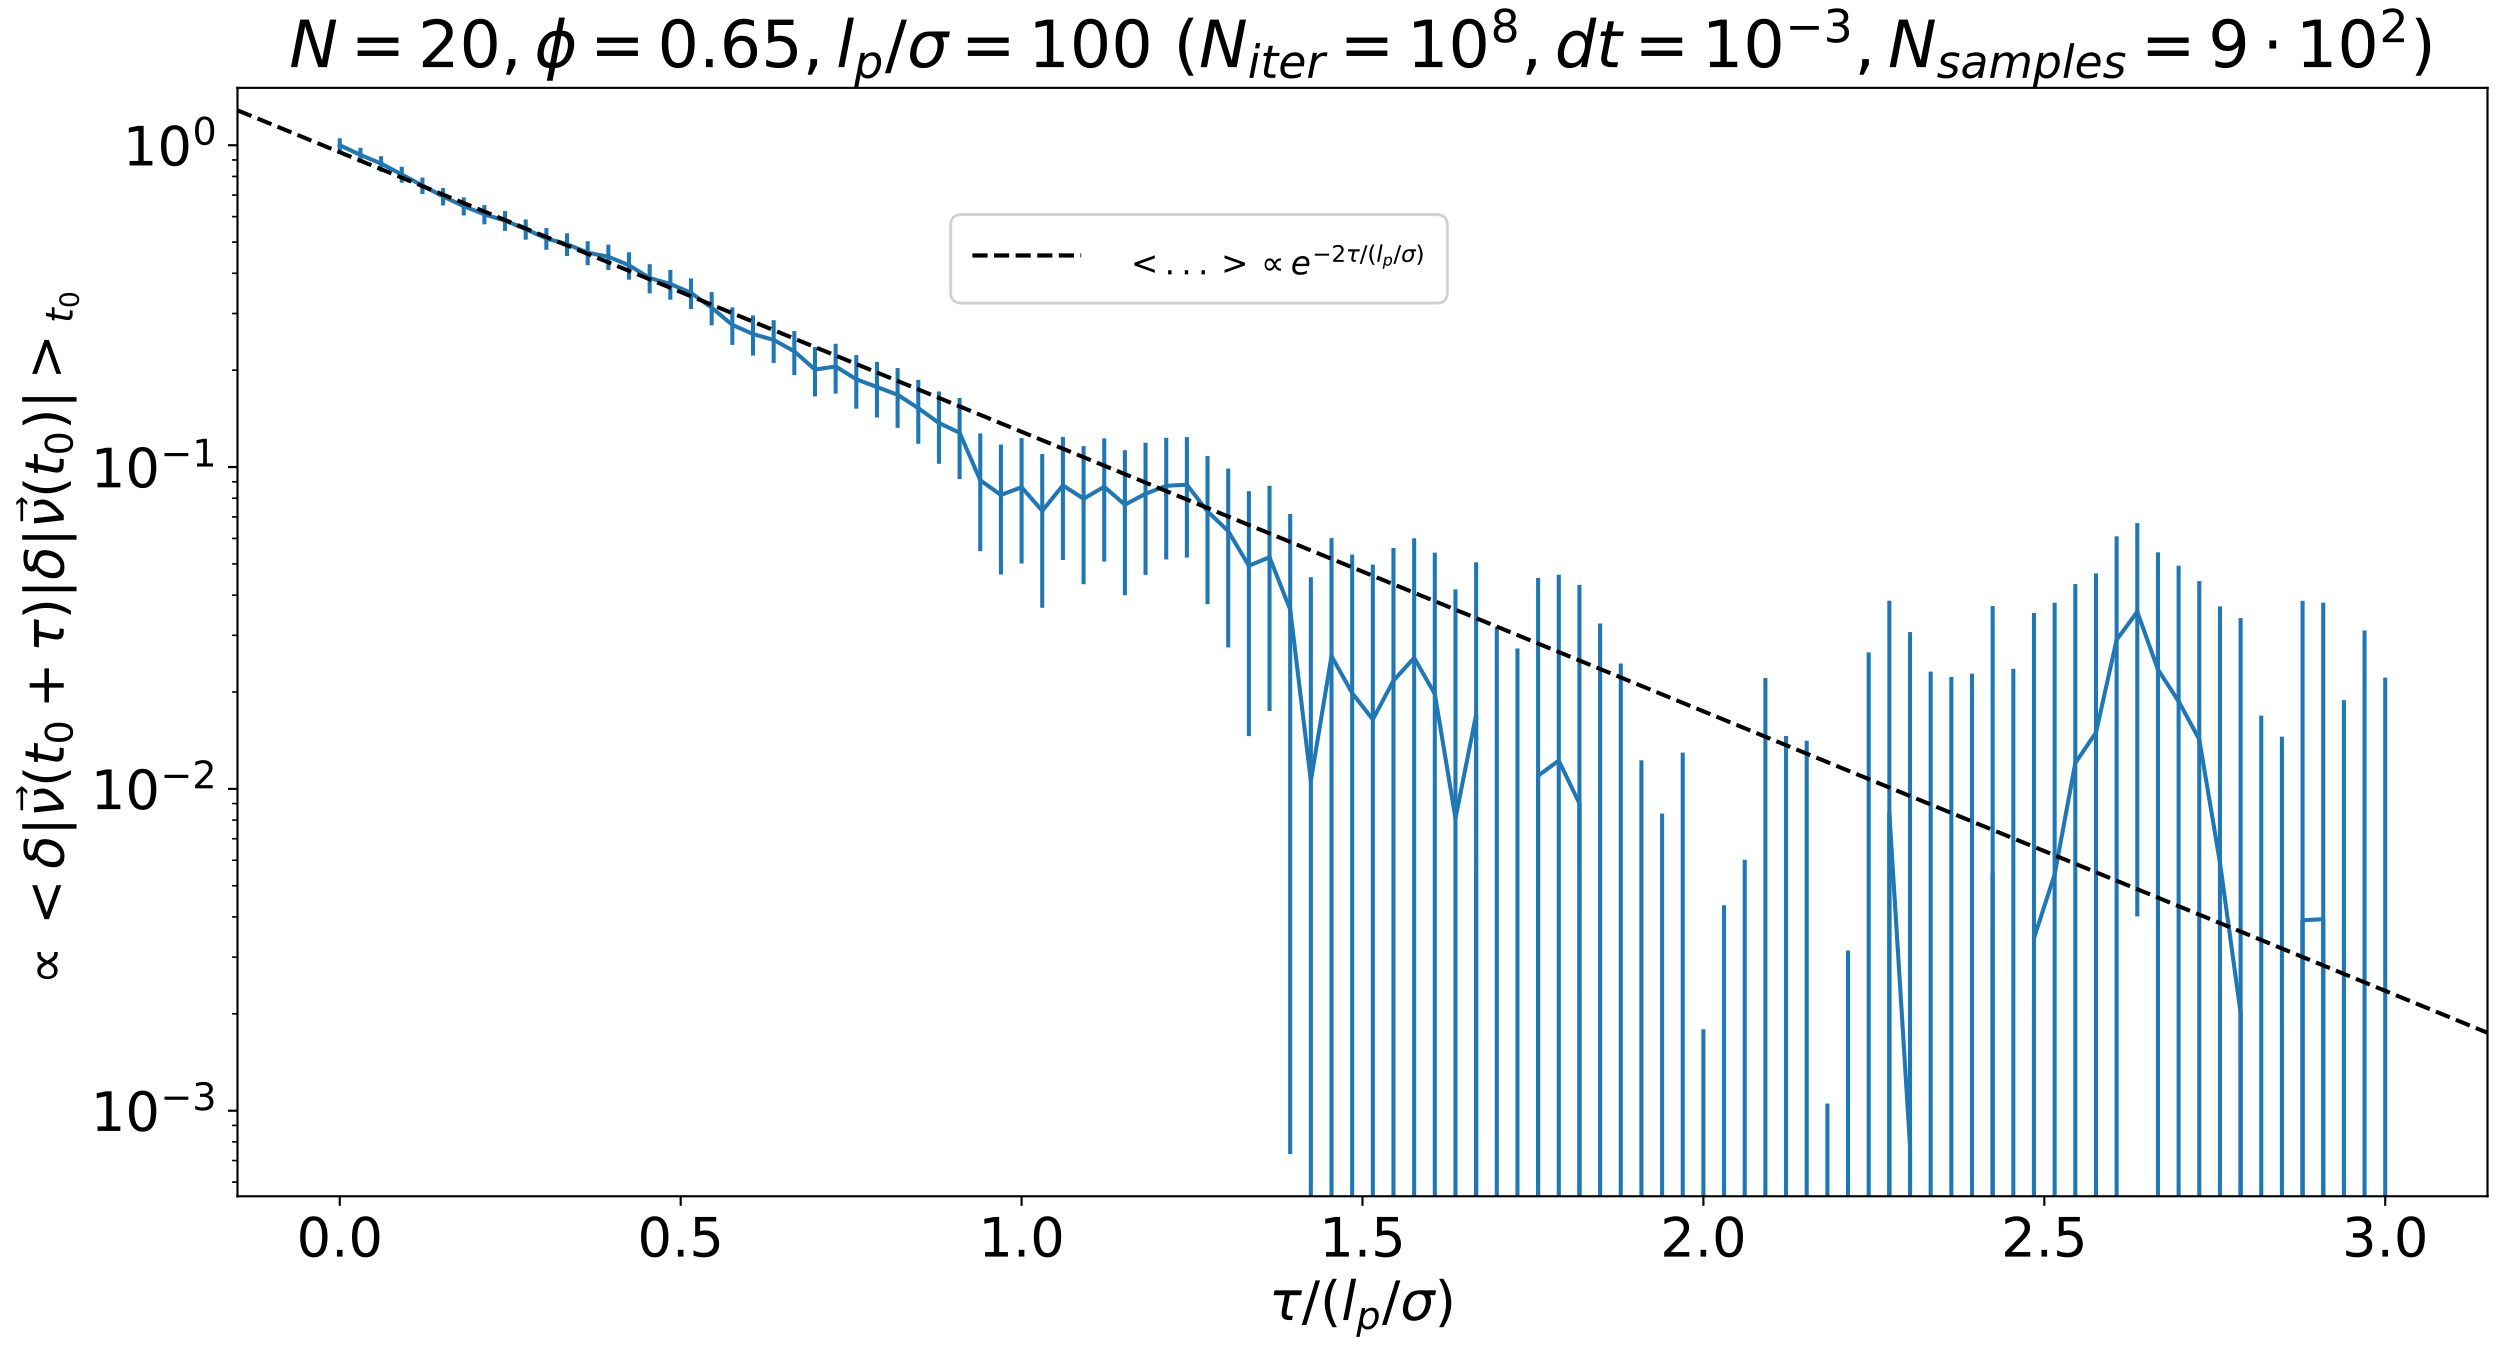 <?xml version="1.0" encoding="utf-8" standalone="no"?>
<!DOCTYPE svg PUBLIC "-//W3C//DTD SVG 1.1//EN"
  "http://www.w3.org/Graphics/SVG/1.1/DTD/svg11.dtd">
<!-- Created with matplotlib (https://matplotlib.org/) -->
<svg height="497.52pt" version="1.1" viewBox="0 0 920.16 497.52" width="920.16pt" xmlns="http://www.w3.org/2000/svg" xmlns:xlink="http://www.w3.org/1999/xlink">
 <defs>
  <style type="text/css">
*{stroke-linecap:butt;stroke-linejoin:round;}
  </style>
 </defs>
 <g id="figure_1">
  <g id="patch_1">
   <path d="M 0 497.52 
L 920.16 497.52 
L 920.16 0 
L 0 0 
z
" style="fill:#ffffff;"/>
  </g>
  <g id="axes_1">
   <g id="patch_2">
    <path d="M 87.415 440.305 
L 915.559 440.305 
L 915.559 32.339 
L 87.415 32.339 
z
" style="fill:#ffffff;"/>
   </g>
   <g id="matplotlib.axis_1">
    <g id="xtick_1">
     <g id="line2d_1">
      <defs>
       <path d="M 0 0 
L 0 3.5 
" id="m6ce41392ea" style="stroke:#000000;stroke-width:0.8;"/>
      </defs>
      <g>
       <use style="stroke:#000000;stroke-width:0.8;" x="125.056" xlink:href="#m6ce41392ea" y="440.305"/>
      </g>
     </g>
     <g id="text_1">
      <!-- 0.0 -->
      <defs>
       <path d="M 31.781 66.406 
Q 24.172 66.406 20.328 58.906 
Q 16.5 51.422 16.5 36.375 
Q 16.5 21.391 20.328 13.891 
Q 24.172 6.391 31.781 6.391 
Q 39.453 6.391 43.281 13.891 
Q 47.125 21.391 47.125 36.375 
Q 47.125 51.422 43.281 58.906 
Q 39.453 66.406 31.781 66.406 
z
M 31.781 74.219 
Q 44.047 74.219 50.516 64.516 
Q 56.984 54.828 56.984 36.375 
Q 56.984 17.969 50.516 8.266 
Q 44.047 -1.422 31.781 -1.422 
Q 19.531 -1.422 13.062 8.266 
Q 6.594 17.969 6.594 36.375 
Q 6.594 54.828 13.062 64.516 
Q 19.531 74.219 31.781 74.219 
z
" id="DejaVuSans-48"/>
       <path d="M 10.688 12.406 
L 21 12.406 
L 21 0 
L 10.688 0 
z
" id="DejaVuSans-46"/>
      </defs>
      <g transform="translate(109.152 462.502)scale(0.2 -0.2)">
       <use xlink:href="#DejaVuSans-48"/>
       <use x="63.623" xlink:href="#DejaVuSans-46"/>
       <use x="95.41" xlink:href="#DejaVuSans-48"/>
      </g>
     </g>
    </g>
    <g id="xtick_2">
     <g id="line2d_2">
      <g>
       <use style="stroke:#000000;stroke-width:0.8;" x="250.532" xlink:href="#m6ce41392ea" y="440.305"/>
      </g>
     </g>
     <g id="text_2">
      <!-- 0.5 -->
      <defs>
       <path d="M 10.797 72.906 
L 49.516 72.906 
L 49.516 64.594 
L 19.828 64.594 
L 19.828 46.734 
Q 21.969 47.469 24.109 47.828 
Q 26.266 48.188 28.422 48.188 
Q 40.625 48.188 47.75 41.5 
Q 54.891 34.812 54.891 23.391 
Q 54.891 11.625 47.562 5.094 
Q 40.234 -1.422 26.906 -1.422 
Q 22.312 -1.422 17.547 -0.641 
Q 12.797 0.141 7.719 1.703 
L 7.719 11.625 
Q 12.109 9.234 16.797 8.062 
Q 21.484 6.891 26.703 6.891 
Q 35.156 6.891 40.078 11.328 
Q 45.016 15.766 45.016 23.391 
Q 45.016 31 40.078 35.438 
Q 35.156 39.891 26.703 39.891 
Q 22.75 39.891 18.812 39.016 
Q 14.891 38.141 10.797 36.281 
z
" id="DejaVuSans-53"/>
      </defs>
      <g transform="translate(234.629 462.502)scale(0.2 -0.2)">
       <use xlink:href="#DejaVuSans-48"/>
       <use x="63.623" xlink:href="#DejaVuSans-46"/>
       <use x="95.41" xlink:href="#DejaVuSans-53"/>
      </g>
     </g>
    </g>
    <g id="xtick_3">
     <g id="line2d_3">
      <g>
       <use style="stroke:#000000;stroke-width:0.8;" x="376.009" xlink:href="#m6ce41392ea" y="440.305"/>
      </g>
     </g>
     <g id="text_3">
      <!-- 1.0 -->
      <defs>
       <path d="M 12.406 8.297 
L 28.516 8.297 
L 28.516 63.922 
L 10.984 60.406 
L 10.984 69.391 
L 28.422 72.906 
L 38.281 72.906 
L 38.281 8.297 
L 54.391 8.297 
L 54.391 0 
L 12.406 0 
z
" id="DejaVuSans-49"/>
      </defs>
      <g transform="translate(360.106 462.502)scale(0.2 -0.2)">
       <use xlink:href="#DejaVuSans-49"/>
       <use x="63.623" xlink:href="#DejaVuSans-46"/>
       <use x="95.41" xlink:href="#DejaVuSans-48"/>
      </g>
     </g>
    </g>
    <g id="xtick_4">
     <g id="line2d_4">
      <g>
       <use style="stroke:#000000;stroke-width:0.8;" x="501.486" xlink:href="#m6ce41392ea" y="440.305"/>
      </g>
     </g>
     <g id="text_4">
      <!-- 1.5 -->
      <g transform="translate(485.583 462.502)scale(0.2 -0.2)">
       <use xlink:href="#DejaVuSans-49"/>
       <use x="63.623" xlink:href="#DejaVuSans-46"/>
       <use x="95.41" xlink:href="#DejaVuSans-53"/>
      </g>
     </g>
    </g>
    <g id="xtick_5">
     <g id="line2d_5">
      <g>
       <use style="stroke:#000000;stroke-width:0.8;" x="626.963" xlink:href="#m6ce41392ea" y="440.305"/>
      </g>
     </g>
     <g id="text_5">
      <!-- 2.0 -->
      <defs>
       <path d="M 19.188 8.297 
L 53.609 8.297 
L 53.609 0 
L 7.328 0 
L 7.328 8.297 
Q 12.938 14.109 22.625 23.891 
Q 32.328 33.688 34.812 36.531 
Q 39.547 41.844 41.422 45.531 
Q 43.312 49.219 43.312 52.781 
Q 43.312 58.594 39.234 62.25 
Q 35.156 65.922 28.609 65.922 
Q 23.969 65.922 18.812 64.312 
Q 13.672 62.703 7.812 59.422 
L 7.812 69.391 
Q 13.766 71.781 18.938 73 
Q 24.125 74.219 28.422 74.219 
Q 39.75 74.219 46.484 68.547 
Q 53.219 62.891 53.219 53.422 
Q 53.219 48.922 51.531 44.891 
Q 49.859 40.875 45.406 35.406 
Q 44.188 33.984 37.641 27.219 
Q 31.109 20.453 19.188 8.297 
z
" id="DejaVuSans-50"/>
      </defs>
      <g transform="translate(611.06 462.502)scale(0.2 -0.2)">
       <use xlink:href="#DejaVuSans-50"/>
       <use x="63.623" xlink:href="#DejaVuSans-46"/>
       <use x="95.41" xlink:href="#DejaVuSans-48"/>
      </g>
     </g>
    </g>
    <g id="xtick_6">
     <g id="line2d_6">
      <g>
       <use style="stroke:#000000;stroke-width:0.8;" x="752.44" xlink:href="#m6ce41392ea" y="440.305"/>
      </g>
     </g>
     <g id="text_6">
      <!-- 2.5 -->
      <g transform="translate(736.536 462.502)scale(0.2 -0.2)">
       <use xlink:href="#DejaVuSans-50"/>
       <use x="63.623" xlink:href="#DejaVuSans-46"/>
       <use x="95.41" xlink:href="#DejaVuSans-53"/>
      </g>
     </g>
    </g>
    <g id="xtick_7">
     <g id="line2d_7">
      <g>
       <use style="stroke:#000000;stroke-width:0.8;" x="877.916" xlink:href="#m6ce41392ea" y="440.305"/>
      </g>
     </g>
     <g id="text_7">
      <!-- 3.0 -->
      <defs>
       <path d="M 40.578 39.312 
Q 47.656 37.797 51.625 33 
Q 55.609 28.219 55.609 21.188 
Q 55.609 10.406 48.188 4.484 
Q 40.766 -1.422 27.094 -1.422 
Q 22.516 -1.422 17.656 -0.516 
Q 12.797 0.391 7.625 2.203 
L 7.625 11.719 
Q 11.719 9.328 16.594 8.109 
Q 21.484 6.891 26.812 6.891 
Q 36.078 6.891 40.938 10.547 
Q 45.797 14.203 45.797 21.188 
Q 45.797 27.641 41.281 31.266 
Q 36.766 34.906 28.719 34.906 
L 20.219 34.906 
L 20.219 43.016 
L 29.109 43.016 
Q 36.375 43.016 40.234 45.922 
Q 44.094 48.828 44.094 54.297 
Q 44.094 59.906 40.109 62.906 
Q 36.141 65.922 28.719 65.922 
Q 24.656 65.922 20.016 65.031 
Q 15.375 64.156 9.812 62.312 
L 9.812 71.094 
Q 15.438 72.656 20.344 73.438 
Q 25.25 74.219 29.594 74.219 
Q 40.828 74.219 47.359 69.109 
Q 53.906 64.016 53.906 55.328 
Q 53.906 49.266 50.438 45.094 
Q 46.969 40.922 40.578 39.312 
z
" id="DejaVuSans-51"/>
      </defs>
      <g transform="translate(862.013 462.502)scale(0.2 -0.2)">
       <use xlink:href="#DejaVuSans-51"/>
       <use x="63.623" xlink:href="#DejaVuSans-46"/>
       <use x="95.41" xlink:href="#DejaVuSans-48"/>
      </g>
     </g>
    </g>
    <g id="text_8">
     <!-- $\tau/(l_p/\sigma)$ -->
     <defs>
      <path d="M 32.859 9.969 
Q 34.188 7.625 39.453 7.625 
L 43.75 7.625 
L 42.281 0 
L 36.922 0 
Q 28.125 0 25 4.688 
Q 21.922 9.469 23.969 19.828 
L 29 45.703 
L 8.453 45.703 
L 10.203 54.688 
L 60.641 54.688 
L 58.891 45.703 
L 38.188 45.703 
L 33.016 19.281 
Q 31.641 12.203 32.859 9.969 
z
" id="DejaVuSans-Oblique-964"/>
      <path d="M 25.391 72.906 
L 33.688 72.906 
L 8.297 -9.281 
L 0 -9.281 
z
" id="DejaVuSans-47"/>
      <path d="M 31 75.875 
Q 24.469 64.656 21.281 53.656 
Q 18.109 42.672 18.109 31.391 
Q 18.109 20.125 21.312 9.062 
Q 24.516 -2 31 -13.188 
L 23.188 -13.188 
Q 15.875 -1.703 12.234 9.375 
Q 8.594 20.453 8.594 31.391 
Q 8.594 42.281 12.203 53.312 
Q 15.828 64.359 23.188 75.875 
z
" id="DejaVuSans-40"/>
      <path d="M 18.312 75.984 
L 27.297 75.984 
L 12.5 0 
L 3.516 0 
z
" id="DejaVuSans-Oblique-108"/>
      <path d="M 49.609 33.688 
Q 49.609 40.875 46.484 44.672 
Q 43.359 48.484 37.5 48.484 
Q 33.5 48.484 29.859 46.438 
Q 26.219 44.391 23.391 40.484 
Q 20.609 36.625 18.938 31.156 
Q 17.281 25.688 17.281 20.312 
Q 17.281 13.484 20.406 9.797 
Q 23.531 6.109 29.297 6.109 
Q 33.547 6.109 37.188 8.109 
Q 40.828 10.109 43.406 13.922 
Q 46.188 17.922 47.891 23.344 
Q 49.609 28.766 49.609 33.688 
z
M 21.781 46.391 
Q 25.391 51.125 30.297 53.562 
Q 35.203 56 41.219 56 
Q 49.609 56 54.25 50.5 
Q 58.891 45.016 58.891 35.109 
Q 58.891 27 56 19.656 
Q 53.125 12.312 47.703 6.5 
Q 44.094 2.641 39.547 0.609 
Q 35.016 -1.422 29.984 -1.422 
Q 24.172 -1.422 20.219 1 
Q 16.266 3.422 14.312 8.203 
L 8.688 -20.797 
L -0.297 -20.797 
L 14.406 54.688 
L 23.391 54.688 
z
" id="DejaVuSans-Oblique-112"/>
      <path d="M 34.672 47.562 
Q 27.25 47.562 22.219 42.188 
Q 16.891 36.578 15.141 27.297 
Q 13.188 17.484 16.312 11.812 
Q 19.391 6.203 26.656 6.203 
Q 33.844 6.203 39.109 11.859 
Q 44.438 17.531 46.344 27.297 
Q 48.047 36.234 45.016 42.188 
Q 42.188 47.562 34.672 47.562 
z
M 36.078 54.734 
L 65.922 54.688 
L 64.156 45.703 
L 54.109 45.703 
Q 57.906 38.094 55.859 27.297 
Q 53.219 13.875 45.062 6.25 
Q 36.859 -1.422 25.141 -1.422 
Q 13.375 -1.422 8.203 6.25 
Q 3.031 13.875 5.672 27.297 
Q 8.25 40.766 16.406 48.391 
Q 23.188 54.734 36.078 54.734 
z
" id="DejaVuSans-Oblique-963"/>
      <path d="M 8.016 75.875 
L 15.828 75.875 
Q 23.141 64.359 26.781 53.312 
Q 30.422 42.281 30.422 31.391 
Q 30.422 20.453 26.781 9.375 
Q 23.141 -1.703 15.828 -13.188 
L 8.016 -13.188 
Q 14.5 -2 17.703 9.062 
Q 20.906 20.125 20.906 31.391 
Q 20.906 42.672 17.703 53.656 
Q 14.5 64.656 8.016 75.875 
z
" id="DejaVuSans-41"/>
     </defs>
     <g transform="translate(467.087 485.861)scale(0.2 -0.2)">
      <use transform="translate(0 0.016)" xlink:href="#DejaVuSans-Oblique-964"/>
      <use transform="translate(60.205 0.016)" xlink:href="#DejaVuSans-47"/>
      <use transform="translate(93.896 0.016)" xlink:href="#DejaVuSans-40"/>
      <use transform="translate(132.91 0.016)" xlink:href="#DejaVuSans-Oblique-108"/>
      <use transform="translate(160.693 -16.391)scale(0.7)" xlink:href="#DejaVuSans-Oblique-112"/>
      <use transform="translate(207.861 0.016)" xlink:href="#DejaVuSans-47"/>
      <use transform="translate(241.553 0.016)" xlink:href="#DejaVuSans-Oblique-963"/>
      <use transform="translate(304.932 0.016)" xlink:href="#DejaVuSans-41"/>
     </g>
    </g>
   </g>
   <g id="matplotlib.axis_2">
    <g id="ytick_1">
     <g id="line2d_8">
      <defs>
       <path d="M 0 0 
L -3.5 0 
" id="m6857f4a143" style="stroke:#000000;stroke-width:0.8;"/>
      </defs>
      <g>
       <use style="stroke:#000000;stroke-width:0.8;" x="87.415" xlink:href="#m6857f4a143" y="408.807"/>
      </g>
     </g>
     <g id="text_9">
      <!-- $\mathdefault{10^{-3}}$ -->
      <defs>
       <path d="M 10.594 35.5 
L 73.188 35.5 
L 73.188 27.203 
L 10.594 27.203 
z
" id="DejaVuSans-8722"/>
      </defs>
      <g transform="translate(33.415 416.405)scale(0.2 -0.2)">
       <use transform="translate(0 0.766)" xlink:href="#DejaVuSans-49"/>
       <use transform="translate(63.623 0.766)" xlink:href="#DejaVuSans-48"/>
       <use transform="translate(128.203 39.047)scale(0.7)" xlink:href="#DejaVuSans-8722"/>
       <use transform="translate(186.855 39.047)scale(0.7)" xlink:href="#DejaVuSans-51"/>
      </g>
     </g>
    </g>
    <g id="ytick_2">
     <g id="line2d_9">
      <g>
       <use style="stroke:#000000;stroke-width:0.8;" x="87.415" xlink:href="#m6857f4a143" y="290.356"/>
      </g>
     </g>
     <g id="text_10">
      <!-- $\mathdefault{10^{-2}}$ -->
      <g transform="translate(33.415 297.954)scale(0.2 -0.2)">
       <use transform="translate(0 0.766)" xlink:href="#DejaVuSans-49"/>
       <use transform="translate(63.623 0.766)" xlink:href="#DejaVuSans-48"/>
       <use transform="translate(128.203 39.047)scale(0.7)" xlink:href="#DejaVuSans-8722"/>
       <use transform="translate(186.855 39.047)scale(0.7)" xlink:href="#DejaVuSans-50"/>
      </g>
     </g>
    </g>
    <g id="ytick_3">
     <g id="line2d_10">
      <g>
       <use style="stroke:#000000;stroke-width:0.8;" x="87.415" xlink:href="#m6857f4a143" y="171.905"/>
      </g>
     </g>
     <g id="text_11">
      <!-- $\mathdefault{10^{-1}}$ -->
      <g transform="translate(33.415 179.503)scale(0.2 -0.2)">
       <use transform="translate(0 0.684)" xlink:href="#DejaVuSans-49"/>
       <use transform="translate(63.623 0.684)" xlink:href="#DejaVuSans-48"/>
       <use transform="translate(128.203 38.966)scale(0.7)" xlink:href="#DejaVuSans-8722"/>
       <use transform="translate(186.855 38.966)scale(0.7)" xlink:href="#DejaVuSans-49"/>
      </g>
     </g>
    </g>
    <g id="ytick_4">
     <g id="line2d_11">
      <g>
       <use style="stroke:#000000;stroke-width:0.8;" x="87.415" xlink:href="#m6857f4a143" y="53.454"/>
      </g>
     </g>
     <g id="text_12">
      <!-- $\mathdefault{10^{0}}$ -->
      <g transform="translate(45.215 61.052)scale(0.2 -0.2)">
       <use transform="translate(0 0.766)" xlink:href="#DejaVuSans-49"/>
       <use transform="translate(63.623 0.766)" xlink:href="#DejaVuSans-48"/>
       <use transform="translate(128.203 39.047)scale(0.7)" xlink:href="#DejaVuSans-48"/>
      </g>
     </g>
    </g>
    <g id="ytick_5">
     <g id="line2d_12">
      <defs>
       <path d="M 0 0 
L -2 0 
" id="m1dee8dab60" style="stroke:#000000;stroke-width:0.6;"/>
      </defs>
      <g>
       <use style="stroke:#000000;stroke-width:0.6;" x="87.415" xlink:href="#m1dee8dab60" y="435.085"/>
      </g>
     </g>
    </g>
    <g id="ytick_6">
     <g id="line2d_13">
      <g>
       <use style="stroke:#000000;stroke-width:0.6;" x="87.415" xlink:href="#m1dee8dab60" y="427.155"/>
      </g>
     </g>
    </g>
    <g id="ytick_7">
     <g id="line2d_14">
      <g>
       <use style="stroke:#000000;stroke-width:0.6;" x="87.415" xlink:href="#m1dee8dab60" y="420.286"/>
      </g>
     </g>
    </g>
    <g id="ytick_8">
     <g id="line2d_15">
      <g>
       <use style="stroke:#000000;stroke-width:0.6;" x="87.415" xlink:href="#m1dee8dab60" y="414.227"/>
      </g>
     </g>
    </g>
    <g id="ytick_9">
     <g id="line2d_16">
      <g>
       <use style="stroke:#000000;stroke-width:0.6;" x="87.415" xlink:href="#m1dee8dab60" y="373.149"/>
      </g>
     </g>
    </g>
    <g id="ytick_10">
     <g id="line2d_17">
      <g>
       <use style="stroke:#000000;stroke-width:0.6;" x="87.415" xlink:href="#m1dee8dab60" y="352.291"/>
      </g>
     </g>
    </g>
    <g id="ytick_11">
     <g id="line2d_18">
      <g>
       <use style="stroke:#000000;stroke-width:0.6;" x="87.415" xlink:href="#m1dee8dab60" y="337.492"/>
      </g>
     </g>
    </g>
    <g id="ytick_12">
     <g id="line2d_19">
      <g>
       <use style="stroke:#000000;stroke-width:0.6;" x="87.415" xlink:href="#m1dee8dab60" y="326.013"/>
      </g>
     </g>
    </g>
    <g id="ytick_13">
     <g id="line2d_20">
      <g>
       <use style="stroke:#000000;stroke-width:0.6;" x="87.415" xlink:href="#m1dee8dab60" y="316.634"/>
      </g>
     </g>
    </g>
    <g id="ytick_14">
     <g id="line2d_21">
      <g>
       <use style="stroke:#000000;stroke-width:0.6;" x="87.415" xlink:href="#m1dee8dab60" y="308.704"/>
      </g>
     </g>
    </g>
    <g id="ytick_15">
     <g id="line2d_22">
      <g>
       <use style="stroke:#000000;stroke-width:0.6;" x="87.415" xlink:href="#m1dee8dab60" y="301.835"/>
      </g>
     </g>
    </g>
    <g id="ytick_16">
     <g id="line2d_23">
      <g>
       <use style="stroke:#000000;stroke-width:0.6;" x="87.415" xlink:href="#m1dee8dab60" y="295.776"/>
      </g>
     </g>
    </g>
    <g id="ytick_17">
     <g id="line2d_24">
      <g>
       <use style="stroke:#000000;stroke-width:0.6;" x="87.415" xlink:href="#m1dee8dab60" y="254.699"/>
      </g>
     </g>
    </g>
    <g id="ytick_18">
     <g id="line2d_25">
      <g>
       <use style="stroke:#000000;stroke-width:0.6;" x="87.415" xlink:href="#m1dee8dab60" y="233.84"/>
      </g>
     </g>
    </g>
    <g id="ytick_19">
     <g id="line2d_26">
      <g>
       <use style="stroke:#000000;stroke-width:0.6;" x="87.415" xlink:href="#m1dee8dab60" y="219.041"/>
      </g>
     </g>
    </g>
    <g id="ytick_20">
     <g id="line2d_27">
      <g>
       <use style="stroke:#000000;stroke-width:0.6;" x="87.415" xlink:href="#m1dee8dab60" y="207.562"/>
      </g>
     </g>
    </g>
    <g id="ytick_21">
     <g id="line2d_28">
      <g>
       <use style="stroke:#000000;stroke-width:0.6;" x="87.415" xlink:href="#m1dee8dab60" y="198.183"/>
      </g>
     </g>
    </g>
    <g id="ytick_22">
     <g id="line2d_29">
      <g>
       <use style="stroke:#000000;stroke-width:0.6;" x="87.415" xlink:href="#m1dee8dab60" y="190.253"/>
      </g>
     </g>
    </g>
    <g id="ytick_23">
     <g id="line2d_30">
      <g>
       <use style="stroke:#000000;stroke-width:0.6;" x="87.415" xlink:href="#m1dee8dab60" y="183.384"/>
      </g>
     </g>
    </g>
    <g id="ytick_24">
     <g id="line2d_31">
      <g>
       <use style="stroke:#000000;stroke-width:0.6;" x="87.415" xlink:href="#m1dee8dab60" y="177.325"/>
      </g>
     </g>
    </g>
    <g id="ytick_25">
     <g id="line2d_32">
      <g>
       <use style="stroke:#000000;stroke-width:0.6;" x="87.415" xlink:href="#m1dee8dab60" y="136.248"/>
      </g>
     </g>
    </g>
    <g id="ytick_26">
     <g id="line2d_33">
      <g>
       <use style="stroke:#000000;stroke-width:0.6;" x="87.415" xlink:href="#m1dee8dab60" y="115.389"/>
      </g>
     </g>
    </g>
    <g id="ytick_27">
     <g id="line2d_34">
      <g>
       <use style="stroke:#000000;stroke-width:0.6;" x="87.415" xlink:href="#m1dee8dab60" y="100.59"/>
      </g>
     </g>
    </g>
    <g id="ytick_28">
     <g id="line2d_35">
      <g>
       <use style="stroke:#000000;stroke-width:0.6;" x="87.415" xlink:href="#m1dee8dab60" y="89.111"/>
      </g>
     </g>
    </g>
    <g id="ytick_29">
     <g id="line2d_36">
      <g>
       <use style="stroke:#000000;stroke-width:0.6;" x="87.415" xlink:href="#m1dee8dab60" y="79.732"/>
      </g>
     </g>
    </g>
    <g id="ytick_30">
     <g id="line2d_37">
      <g>
       <use style="stroke:#000000;stroke-width:0.6;" x="87.415" xlink:href="#m1dee8dab60" y="71.802"/>
      </g>
     </g>
    </g>
    <g id="ytick_31">
     <g id="line2d_38">
      <g>
       <use style="stroke:#000000;stroke-width:0.6;" x="87.415" xlink:href="#m1dee8dab60" y="64.933"/>
      </g>
     </g>
    </g>
    <g id="ytick_32">
     <g id="line2d_39">
      <g>
       <use style="stroke:#000000;stroke-width:0.6;" x="87.415" xlink:href="#m1dee8dab60" y="58.874"/>
      </g>
     </g>
    </g>
    <g id="text_13">
     <!-- $\propto &lt;\delta |\vec{\nu}(t_0 + \tau)| \delta |\vec{\nu}(t_0)|&gt;_{t_0}$ -->
     <defs>
      <path d="M 25.734 17.719 
Q 33.797 17.719 38.625 29.438 
Q 32.422 42.234 25.734 42.234 
Q 20.844 42.234 18.359 38.719 
Q 15.719 34.969 15.719 29.984 
Q 15.719 24.516 18.359 21.141 
Q 21.094 17.719 25.734 17.719 
z
M 60.688 17.625 
L 60.688 11.188 
L 56.938 11.188 
Q 53.375 11.188 50.734 12.641 
Q 48.094 13.969 45.562 17.047 
Q 44.047 18.797 41.656 22.906 
Q 38.375 17.047 35.5 14.453 
Q 31.938 11.328 26.266 11.328 
Q 19.672 11.328 15.328 16.266 
Q 10.75 21.438 10.75 29.984 
Q 10.75 38.188 15.328 43.75 
Q 19.391 48.688 26.375 48.688 
Q 29.938 48.688 32.562 47.219 
Q 35.641 45.609 37.75 42.828 
Q 39.703 40.328 41.656 36.969 
Q 44.922 42.828 47.797 45.406 
Q 51.375 48.531 57.031 48.531 
L 60.688 48.531 
L 60.688 42.141 
L 57.562 42.141 
Q 50.344 42.141 44.672 30.422 
Q 50.875 17.625 57.562 17.625 
z
" id="DejaVuSans-8733"/>
      <path d="M 73.188 49.219 
L 22.797 31.297 
L 73.188 13.484 
L 73.188 4.594 
L 10.594 27.297 
L 10.594 35.406 
L 73.188 58.109 
z
" id="DejaVuSans-60"/>
      <path d="M 54.25 63.328 
Q 49.953 66.75 38.281 66.75 
Q 25.922 66.75 24.812 61.031 
Q 23.922 56.547 36.375 54.203 
Q 46.141 52.391 50.828 46.922 
Q 56.5 40.328 53.859 26.812 
Q 51.312 13.875 43.172 6.25 
Q 34.969 -1.422 23.25 -1.422 
Q 11.578 -1.422 6.344 6.25 
Q 1.125 13.875 3.766 27.297 
Q 5.672 37.25 13.922 45.312 
Q 17.141 48.438 21.141 50.203 
Q 14.266 54.047 15.625 60.938 
Q 18.219 74.219 39.75 74.219 
Q 50.531 74.219 55.719 70.797 
z
M 27.391 47.75 
Q 23.828 46.344 20.406 42.781 
Q 15.141 37.25 13.234 27.297 
Q 11.281 17.391 14.359 11.812 
Q 17.484 6.203 24.75 6.203 
Q 31.938 6.203 37.203 11.859 
Q 42.531 17.531 44.344 26.812 
Q 46.188 36.531 42.672 41.219 
Q 38.922 46.234 32.859 46.781 
Q 29.781 47.078 27.391 47.75 
z
" id="DejaVuSans-Oblique-948"/>
      <path d="M 21 76.422 
L 21 -23.578 
L 12.703 -23.578 
L 12.703 76.422 
z
" id="DejaVuSans-124"/>
      <path d="M -47.016 63.531 
L -47.016 68.406 
L -10.844 68.406 
L -17.281 75.984 
L -11.141 75.984 
L -2.594 65.969 
L -11.141 55.953 
L -17.281 55.953 
L -10.844 63.531 
z
" id="DejaVuSans-8407"/>
      <path d="M 14.984 0 
L 8.938 54.688 
L 18.609 54.688 
L 23.781 8.797 
Q 30.812 14.844 37.359 23.25 
Q 42.281 29.547 43.562 35.016 
Q 44.141 37.594 43.891 42.484 
Q 43.656 48.297 39.75 54.688 
L 48.828 54.688 
L 48.828 54.688 
Q 51.375 50.344 52.391 44.281 
Q 53.375 38.719 52.641 34.906 
Q 50.781 25.344 42.484 16.797 
Q 31.641 5.672 24.562 0 
z
" id="DejaVuSans-Oblique-957"/>
      <path d="M 42.281 54.688 
L 40.922 47.703 
L 23 47.703 
L 17.188 18.016 
Q 16.891 16.359 16.75 15.234 
Q 16.609 14.109 16.609 13.484 
Q 16.609 10.359 18.484 8.938 
Q 20.359 7.516 24.516 7.516 
L 33.594 7.516 
L 32.078 0 
L 23.484 0 
Q 15.484 0 11.547 3.125 
Q 7.625 6.25 7.625 12.594 
Q 7.625 13.719 7.766 15.062 
Q 7.906 16.406 8.203 18.016 
L 14.016 47.703 
L 6.391 47.703 
L 7.812 54.688 
L 15.281 54.688 
L 18.312 70.219 
L 27.297 70.219 
L 24.312 54.688 
z
" id="DejaVuSans-Oblique-116"/>
      <path d="M 46 62.703 
L 46 35.5 
L 73.188 35.5 
L 73.188 27.203 
L 46 27.203 
L 46 0 
L 37.797 0 
L 37.797 27.203 
L 10.594 27.203 
L 10.594 35.5 
L 37.797 35.5 
L 37.797 62.703 
z
" id="DejaVuSans-43"/>
      <path d="M 10.594 49.219 
L 10.594 58.109 
L 73.188 35.406 
L 73.188 27.297 
L 10.594 4.594 
L 10.594 13.484 
L 60.891 31.297 
z
" id="DejaVuSans-62"/>
     </defs>
     <g transform="translate(23.615 366.422)rotate(-90)scale(0.2 -0.2)">
      <use transform="translate(19.482 0.781)" xlink:href="#DejaVuSans-8733"/>
      <use transform="translate(129.883 0.781)" xlink:href="#DejaVuSans-60"/>
      <use transform="translate(233.154 0.781)" xlink:href="#DejaVuSans-Oblique-948"/>
      <use transform="translate(294.336 0.781)" xlink:href="#DejaVuSans-124"/>
      <use transform="translate(388.008 12.016)" xlink:href="#DejaVuSans-8407"/>
      <use transform="translate(328.027 0.781)" xlink:href="#DejaVuSans-Oblique-957"/>
      <use transform="translate(383.887 0.781)" xlink:href="#DejaVuSans-40"/>
      <use transform="translate(422.9 0.781)" xlink:href="#DejaVuSans-Oblique-116"/>
      <use transform="translate(462.109 -15.625)scale(0.7)" xlink:href="#DejaVuSans-48"/>
      <use transform="translate(528.862 0.781)" xlink:href="#DejaVuSans-43"/>
      <use transform="translate(632.134 0.781)" xlink:href="#DejaVuSans-Oblique-964"/>
      <use transform="translate(692.339 0.781)" xlink:href="#DejaVuSans-41"/>
      <use transform="translate(731.353 0.781)" xlink:href="#DejaVuSans-124"/>
      <use transform="translate(765.044 0.781)" xlink:href="#DejaVuSans-Oblique-948"/>
      <use transform="translate(826.226 0.781)" xlink:href="#DejaVuSans-124"/>
      <use transform="translate(919.897 12.016)" xlink:href="#DejaVuSans-8407"/>
      <use transform="translate(859.917 0.781)" xlink:href="#DejaVuSans-Oblique-957"/>
      <use transform="translate(915.776 0.781)" xlink:href="#DejaVuSans-40"/>
      <use transform="translate(954.79 0.781)" xlink:href="#DejaVuSans-Oblique-116"/>
      <use transform="translate(993.999 -15.625)scale(0.7)" xlink:href="#DejaVuSans-48"/>
      <use transform="translate(1041.27 0.781)" xlink:href="#DejaVuSans-41"/>
      <use transform="translate(1080.283 0.781)" xlink:href="#DejaVuSans-124"/>
      <use transform="translate(1133.457 0.781)" xlink:href="#DejaVuSans-62"/>
      <use transform="translate(1237.686 -15.625)scale(0.7)" xlink:href="#DejaVuSans-Oblique-116"/>
      <use transform="translate(1265.132 -27.109)scale(0.49)" xlink:href="#DejaVuSans-48"/>
     </g>
    </g>
   </g>
   <g id="LineCollection_1">
    <path clip-path="url(#p7dae100093)" d="M 125.058 56.161 
L 125.058 50.883 
" style="fill:none;stroke:#1f77b4;stroke-width:1.5;"/>
    <path clip-path="url(#p7dae100093)" d="M 132.662 59.815 
L 132.662 54.385 
" style="fill:none;stroke:#1f77b4;stroke-width:1.5;"/>
    <path clip-path="url(#p7dae100093)" d="M 140.266 63.098 
L 140.266 57.49 
" style="fill:none;stroke:#1f77b4;stroke-width:1.5;"/>
    <path clip-path="url(#p7dae100093)" d="M 147.87 67.252 
L 147.87 61.374 
" style="fill:none;stroke:#1f77b4;stroke-width:1.5;"/>
    <path clip-path="url(#p7dae100093)" d="M 155.476 71.4 
L 155.476 65.355 
" style="fill:none;stroke:#1f77b4;stroke-width:1.5;"/>
    <path clip-path="url(#p7dae100093)" d="M 163.08 75.631 
L 163.08 69.214 
" style="fill:none;stroke:#1f77b4;stroke-width:1.5;"/>
    <path clip-path="url(#p7dae100093)" d="M 170.684 79.301 
L 170.684 72.644 
" style="fill:none;stroke:#1f77b4;stroke-width:1.5;"/>
    <path clip-path="url(#p7dae100093)" d="M 178.29 82.58 
L 178.29 75.495 
" style="fill:none;stroke:#1f77b4;stroke-width:1.5;"/>
    <path clip-path="url(#p7dae100093)" d="M 185.894 84.99 
L 185.894 77.697 
" style="fill:none;stroke:#1f77b4;stroke-width:1.5;"/>
    <path clip-path="url(#p7dae100093)" d="M 193.498 88.201 
L 193.498 80.769 
" style="fill:none;stroke:#1f77b4;stroke-width:1.5;"/>
    <path clip-path="url(#p7dae100093)" d="M 201.102 91.931 
L 201.102 83.952 
" style="fill:none;stroke:#1f77b4;stroke-width:1.5;"/>
    <path clip-path="url(#p7dae100093)" d="M 208.708 94.243 
L 208.708 85.855 
" style="fill:none;stroke:#1f77b4;stroke-width:1.5;"/>
    <path clip-path="url(#p7dae100093)" d="M 216.312 97.609 
L 216.312 88.776 
" style="fill:none;stroke:#1f77b4;stroke-width:1.5;"/>
    <path clip-path="url(#p7dae100093)" d="M 223.916 99.37 
L 223.916 90.042 
" style="fill:none;stroke:#1f77b4;stroke-width:1.5;"/>
    <path clip-path="url(#p7dae100093)" d="M 231.523 102.961 
L 231.523 92.847 
" style="fill:none;stroke:#1f77b4;stroke-width:1.5;"/>
    <path clip-path="url(#p7dae100093)" d="M 239.127 107.99 
L 239.127 97.24 
" style="fill:none;stroke:#1f77b4;stroke-width:1.5;"/>
    <path clip-path="url(#p7dae100093)" d="M 246.73 110.323 
L 246.73 99.332 
" style="fill:none;stroke:#1f77b4;stroke-width:1.5;"/>
    <path clip-path="url(#p7dae100093)" d="M 254.334 113.739 
L 254.334 102.48 
" style="fill:none;stroke:#1f77b4;stroke-width:1.5;"/>
    <path clip-path="url(#p7dae100093)" d="M 261.941 119.729 
L 261.941 107.503 
" style="fill:none;stroke:#1f77b4;stroke-width:1.5;"/>
    <path clip-path="url(#p7dae100093)" d="M 269.545 126.95 
L 269.545 113.142 
" style="fill:none;stroke:#1f77b4;stroke-width:1.5;"/>
    <path clip-path="url(#p7dae100093)" d="M 277.149 130.887 
L 277.149 116.076 
" style="fill:none;stroke:#1f77b4;stroke-width:1.5;"/>
    <path clip-path="url(#p7dae100093)" d="M 284.755 133.572 
L 284.755 117.853 
" style="fill:none;stroke:#1f77b4;stroke-width:1.5;"/>
    <path clip-path="url(#p7dae100093)" d="M 292.359 138.073 
L 292.359 121.848 
" style="fill:none;stroke:#1f77b4;stroke-width:1.5;"/>
    <path clip-path="url(#p7dae100093)" d="M 299.963 145.898 
L 299.963 127.756 
" style="fill:none;stroke:#1f77b4;stroke-width:1.5;"/>
    <path clip-path="url(#p7dae100093)" d="M 307.569 144.839 
L 307.569 126.539 
" style="fill:none;stroke:#1f77b4;stroke-width:1.5;"/>
    <path clip-path="url(#p7dae100093)" d="M 315.173 150.426 
L 315.173 130.689 
" style="fill:none;stroke:#1f77b4;stroke-width:1.5;"/>
    <path clip-path="url(#p7dae100093)" d="M 322.777 153.687 
L 322.777 133.226 
" style="fill:none;stroke:#1f77b4;stroke-width:1.5;"/>
    <path clip-path="url(#p7dae100093)" d="M 330.381 157.475 
L 330.381 135.469 
" style="fill:none;stroke:#1f77b4;stroke-width:1.5;"/>
    <path clip-path="url(#p7dae100093)" d="M 337.987 163.355 
L 337.987 139.792 
" style="fill:none;stroke:#1f77b4;stroke-width:1.5;"/>
    <path clip-path="url(#p7dae100093)" d="M 345.591 170.713 
L 345.591 144.077 
" style="fill:none;stroke:#1f77b4;stroke-width:1.5;"/>
    <path clip-path="url(#p7dae100093)" d="M 353.195 176.362 
L 353.195 146.48 
" style="fill:none;stroke:#1f77b4;stroke-width:1.5;"/>
    <path clip-path="url(#p7dae100093)" d="M 360.801 202.883 
L 360.801 159.542 
" style="fill:none;stroke:#1f77b4;stroke-width:1.5;"/>
    <path clip-path="url(#p7dae100093)" d="M 368.405 211.457 
L 368.405 163.619 
" style="fill:none;stroke:#1f77b4;stroke-width:1.5;"/>
    <path clip-path="url(#p7dae100093)" d="M 376.009 207.421 
L 376.009 161.262 
" style="fill:none;stroke:#1f77b4;stroke-width:1.5;"/>
    <path clip-path="url(#p7dae100093)" d="M 383.613 223.716 
L 383.613 167.132 
" style="fill:none;stroke:#1f77b4;stroke-width:1.5;"/>
    <path clip-path="url(#p7dae100093)" d="M 391.219 206.126 
L 391.219 160.829 
" style="fill:none;stroke:#1f77b4;stroke-width:1.5;"/>
    <path clip-path="url(#p7dae100093)" d="M 398.823 215.011 
L 398.823 164.182 
" style="fill:none;stroke:#1f77b4;stroke-width:1.5;"/>
    <path clip-path="url(#p7dae100093)" d="M 406.427 206.705 
L 406.427 161.323 
" style="fill:none;stroke:#1f77b4;stroke-width:1.5;"/>
    <path clip-path="url(#p7dae100093)" d="M 414.034 219.06 
L 414.034 165.703 
" style="fill:none;stroke:#1f77b4;stroke-width:1.5;"/>
    <path clip-path="url(#p7dae100093)" d="M 421.638 211.611 
L 421.638 162.966 
" style="fill:none;stroke:#1f77b4;stroke-width:1.5;"/>
    <path clip-path="url(#p7dae100093)" d="M 429.241 205.912 
L 429.241 161.144 
" style="fill:none;stroke:#1f77b4;stroke-width:1.5;"/>
    <path clip-path="url(#p7dae100093)" d="M 436.848 205.202 
L 436.848 160.883 
" style="fill:none;stroke:#1f77b4;stroke-width:1.5;"/>
    <path clip-path="url(#p7dae100093)" d="M 444.452 222.387 
L 444.452 167.868 
" style="fill:none;stroke:#1f77b4;stroke-width:1.5;"/>
    <path clip-path="url(#p7dae100093)" d="M 452.056 238.296 
L 452.056 172.449 
" style="fill:none;stroke:#1f77b4;stroke-width:1.5;"/>
    <path clip-path="url(#p7dae100093)" d="M 459.66 270.94 
L 459.66 180.779 
" style="fill:none;stroke:#1f77b4;stroke-width:1.5;"/>
    <path clip-path="url(#p7dae100093)" d="M 467.266 261.699 
L 467.266 178.816 
" style="fill:none;stroke:#1f77b4;stroke-width:1.5;"/>
    <path clip-path="url(#p7dae100093)" d="M 474.87 424.77 
L 474.87 189.196 
" style="fill:none;stroke:#1f77b4;stroke-width:1.5;"/>
    <path clip-path="url(#p7dae100093)" d="M 482.474 498.52 
L 482.474 212.439 
" style="fill:none;stroke:#1f77b4;stroke-width:1.5;"/>
    <path clip-path="url(#p7dae100093)" d="M 490.08 498.52 
L 490.08 198.07 
" style="fill:none;stroke:#1f77b4;stroke-width:1.5;"/>
    <path clip-path="url(#p7dae100093)" d="M 497.684 498.52 
L 497.684 204.156 
" style="fill:none;stroke:#1f77b4;stroke-width:1.5;"/>
    <path clip-path="url(#p7dae100093)" d="M 505.288 498.52 
L 505.288 207.798 
" style="fill:none;stroke:#1f77b4;stroke-width:1.5;"/>
    <path clip-path="url(#p7dae100093)" d="M 512.892 498.52 
L 512.892 201.67 
" style="fill:none;stroke:#1f77b4;stroke-width:1.5;"/>
    <path clip-path="url(#p7dae100093)" d="M 520.498 498.52 
L 520.498 198.118 
" style="fill:none;stroke:#1f77b4;stroke-width:1.5;"/>
    <path clip-path="url(#p7dae100093)" d="M 528.102 498.52 
L 528.102 203.418 
" style="fill:none;stroke:#1f77b4;stroke-width:1.5;"/>
    <path clip-path="url(#p7dae100093)" d="M 535.706 498.52 
L 535.706 216.909 
" style="fill:none;stroke:#1f77b4;stroke-width:1.5;"/>
    <path clip-path="url(#p7dae100093)" d="M 543.312 498.52 
L 543.312 206.955 
" style="fill:none;stroke:#1f77b4;stroke-width:1.5;"/>
    <path clip-path="url(#p7dae100093)" d="M 550.916 498.52 
L 550.916 230.68 
" style="fill:none;stroke:#1f77b4;stroke-width:1.5;"/>
    <path clip-path="url(#p7dae100093)" d="M 558.52 498.52 
L 558.52 238.686 
" style="fill:none;stroke:#1f77b4;stroke-width:1.5;"/>
    <path clip-path="url(#p7dae100093)" d="M 566.124 498.52 
L 566.124 212.682 
" style="fill:none;stroke:#1f77b4;stroke-width:1.5;"/>
    <path clip-path="url(#p7dae100093)" d="M 573.73 498.52 
L 573.73 211.546 
" style="fill:none;stroke:#1f77b4;stroke-width:1.5;"/>
    <path clip-path="url(#p7dae100093)" d="M 581.334 498.52 
L 581.334 215.274 
" style="fill:none;stroke:#1f77b4;stroke-width:1.5;"/>
    <path clip-path="url(#p7dae100093)" d="M 588.938 498.52 
L 588.938 229.466 
" style="fill:none;stroke:#1f77b4;stroke-width:1.5;"/>
    <path clip-path="url(#p7dae100093)" d="M 596.545 498.52 
L 596.545 244.224 
" style="fill:none;stroke:#1f77b4;stroke-width:1.5;"/>
    <path clip-path="url(#p7dae100093)" d="M 604.149 498.52 
L 604.149 279.846 
" style="fill:none;stroke:#1f77b4;stroke-width:1.5;"/>
    <path clip-path="url(#p7dae100093)" d="M 611.752 498.52 
L 611.752 299.432 
" style="fill:none;stroke:#1f77b4;stroke-width:1.5;"/>
    <path clip-path="url(#p7dae100093)" d="M 619.359 498.52 
L 619.359 277.016 
" style="fill:none;stroke:#1f77b4;stroke-width:1.5;"/>
    <path clip-path="url(#p7dae100093)" d="M 626.963 498.52 
L 626.963 378.844 
" style="fill:none;stroke:#1f77b4;stroke-width:1.5;"/>
    <path clip-path="url(#p7dae100093)" d="M 634.567 498.52 
L 634.567 333.206 
" style="fill:none;stroke:#1f77b4;stroke-width:1.5;"/>
    <path clip-path="url(#p7dae100093)" d="M 642.171 498.52 
L 642.171 316.439 
" style="fill:none;stroke:#1f77b4;stroke-width:1.5;"/>
    <path clip-path="url(#p7dae100093)" d="M 649.777 498.52 
L 649.777 249.524 
" style="fill:none;stroke:#1f77b4;stroke-width:1.5;"/>
    <path clip-path="url(#p7dae100093)" d="M 657.381 498.52 
L 657.381 270.88 
" style="fill:none;stroke:#1f77b4;stroke-width:1.5;"/>
    <path clip-path="url(#p7dae100093)" d="M 664.985 498.52 
L 664.985 272.615 
" style="fill:none;stroke:#1f77b4;stroke-width:1.5;"/>
    <path clip-path="url(#p7dae100093)" d="M 672.591 498.52 
L 672.591 406.177 
" style="fill:none;stroke:#1f77b4;stroke-width:1.5;"/>
    <path clip-path="url(#p7dae100093)" d="M 680.195 498.52 
L 680.195 349.86 
" style="fill:none;stroke:#1f77b4;stroke-width:1.5;"/>
    <path clip-path="url(#p7dae100093)" d="M 687.799 498.52 
L 687.799 240.114 
" style="fill:none;stroke:#1f77b4;stroke-width:1.5;"/>
    <path clip-path="url(#p7dae100093)" d="M 695.403 498.52 
L 695.403 221.082 
" style="fill:none;stroke:#1f77b4;stroke-width:1.5;"/>
    <path clip-path="url(#p7dae100093)" d="M 703.009 498.52 
L 703.009 232.644 
" style="fill:none;stroke:#1f77b4;stroke-width:1.5;"/>
    <path clip-path="url(#p7dae100093)" d="M 710.613 498.52 
L 710.613 247.185 
" style="fill:none;stroke:#1f77b4;stroke-width:1.5;"/>
    <path clip-path="url(#p7dae100093)" d="M 718.217 498.52 
L 718.217 249.182 
" style="fill:none;stroke:#1f77b4;stroke-width:1.5;"/>
    <path clip-path="url(#p7dae100093)" d="M 725.823 498.52 
L 725.823 247.964 
" style="fill:none;stroke:#1f77b4;stroke-width:1.5;"/>
    <path clip-path="url(#p7dae100093)" d="M 733.427 498.52 
L 733.427 223.074 
" style="fill:none;stroke:#1f77b4;stroke-width:1.5;"/>
    <path clip-path="url(#p7dae100093)" d="M 741.031 498.52 
L 741.031 246.151 
" style="fill:none;stroke:#1f77b4;stroke-width:1.5;"/>
    <path clip-path="url(#p7dae100093)" d="M 748.638 498.52 
L 748.638 225.63 
" style="fill:none;stroke:#1f77b4;stroke-width:1.5;"/>
    <path clip-path="url(#p7dae100093)" d="M 756.241 498.52 
L 756.241 221.837 
" style="fill:none;stroke:#1f77b4;stroke-width:1.5;"/>
    <path clip-path="url(#p7dae100093)" d="M 763.845 498.52 
L 763.845 214.968 
" style="fill:none;stroke:#1f77b4;stroke-width:1.5;"/>
    <path clip-path="url(#p7dae100093)" d="M 771.449 498.52 
L 771.449 211.08 
" style="fill:none;stroke:#1f77b4;stroke-width:1.5;"/>
    <path clip-path="url(#p7dae100093)" d="M 779.056 498.52 
L 779.056 197.413 
" style="fill:none;stroke:#1f77b4;stroke-width:1.5;"/>
    <path clip-path="url(#p7dae100093)" d="M 786.66 337.302 
L 786.66 192.524 
" style="fill:none;stroke:#1f77b4;stroke-width:1.5;"/>
    <path clip-path="url(#p7dae100093)" d="M 794.263 498.52 
L 794.263 203.296 
" style="fill:none;stroke:#1f77b4;stroke-width:1.5;"/>
    <path clip-path="url(#p7dae100093)" d="M 801.87 498.52 
L 801.87 208.202 
" style="fill:none;stroke:#1f77b4;stroke-width:1.5;"/>
    <path clip-path="url(#p7dae100093)" d="M 809.474 498.52 
L 809.474 213.899 
" style="fill:none;stroke:#1f77b4;stroke-width:1.5;"/>
    <path clip-path="url(#p7dae100093)" d="M 817.078 498.52 
L 817.078 223.184 
" style="fill:none;stroke:#1f77b4;stroke-width:1.5;"/>
    <path clip-path="url(#p7dae100093)" d="M 824.682 498.52 
L 824.682 227.49 
" style="fill:none;stroke:#1f77b4;stroke-width:1.5;"/>
    <path clip-path="url(#p7dae100093)" d="M 832.288 498.52 
L 832.288 263.417 
" style="fill:none;stroke:#1f77b4;stroke-width:1.5;"/>
    <path clip-path="url(#p7dae100093)" d="M 839.892 498.52 
L 839.892 271.134 
" style="fill:none;stroke:#1f77b4;stroke-width:1.5;"/>
    <path clip-path="url(#p7dae100093)" d="M 847.496 498.52 
L 847.496 221.145 
" style="fill:none;stroke:#1f77b4;stroke-width:1.5;"/>
    <path clip-path="url(#p7dae100093)" d="M 855.102 498.52 
L 855.102 221.828 
" style="fill:none;stroke:#1f77b4;stroke-width:1.5;"/>
    <path clip-path="url(#p7dae100093)" d="M 862.706 498.52 
L 862.706 257.688 
" style="fill:none;stroke:#1f77b4;stroke-width:1.5;"/>
    <path clip-path="url(#p7dae100093)" d="M 870.31 498.52 
L 870.31 232.042 
" style="fill:none;stroke:#1f77b4;stroke-width:1.5;"/>
    <path clip-path="url(#p7dae100093)" d="M 877.916 498.52 
L 877.916 249.429 
" style="fill:none;stroke:#1f77b4;stroke-width:1.5;"/>
   </g>
   <g id="line2d_40">
    <path clip-path="url(#p7dae100093)" d="M 125.058 53.454 
L 132.662 57.028 
L 140.266 60.217 
L 147.87 64.229 
L 155.476 68.289 
L 163.08 72.323 
L 170.684 75.865 
L 178.29 78.915 
L 185.894 81.214 
L 193.498 84.351 
L 201.102 87.787 
L 208.708 89.878 
L 216.312 93.003 
L 223.916 94.495 
L 231.523 97.656 
L 239.127 102.335 
L 246.73 104.534 
L 254.334 107.802 
L 261.941 113.254 
L 269.545 119.584 
L 277.149 122.95 
L 284.755 125.114 
L 292.359 129.324 
L 299.963 136.031 
L 307.569 134.879 
L 315.173 139.617 
L 322.777 142.446 
L 330.381 145.304 
L 337.987 150.236 
L 345.591 155.69 
L 353.195 159.281 
L 360.801 176.777 
L 368.405 182.167 
L 376.009 179.329 
L 383.613 188.007 
L 391.219 178.645 
L 398.823 183.558 
L 406.427 179.164 
L 414.034 185.753 
L 421.638 181.741 
L 429.241 178.804 
L 436.848 178.41 
L 444.452 188.219 
L 452.056 195.487 
L 459.66 208.214 
L 467.266 205.109 
L 474.87 224.329 
L 482.474 287.354 
L 490.08 241.489 
L 497.684 255.108 
L 505.288 264.805 
L 512.892 250.478 
L 520.498 242.155 
L 528.102 255.414 
L 535.706 301.167 
L 543.312 263.07 
L 543.328 498.52 
M 566.11 498.52 
L 566.124 285.517 
L 573.73 279.95 
L 581.334 295.753 
L 581.347 498.52 
M 695.39 498.52 
L 695.403 299.391 
L 703.009 421.761 
L 703.014 498.52 
M 733.416 498.52 
L 733.427 321.81 
L 733.439 498.52 
M 748.628 498.52 
L 748.638 345.299 
L 756.241 321.858 
L 763.845 280.836 
L 771.449 269.624 
L 779.056 235.489 
L 786.66 225.186 
L 794.263 246.439 
L 801.87 258.129 
L 809.474 272.146 
L 817.078 317.453 
L 824.682 372.833 
L 824.69 498.52 
M 847.485 498.52 
L 847.496 338.724 
L 855.102 338.323 
L 855.112 498.52 
" style="fill:none;stroke:#1f77b4;stroke-linecap:square;stroke-width:1.5;"/>
   </g>
   <g id="patch_3">
    <path d="M 87.415 440.305 
L 87.415 32.339 
" style="fill:none;stroke:#000000;stroke-linecap:square;stroke-linejoin:miter;stroke-width:0.8;"/>
   </g>
   <g id="patch_4">
    <path d="M 915.559 440.305 
L 915.559 32.339 
" style="fill:none;stroke:#000000;stroke-linecap:square;stroke-linejoin:miter;stroke-width:0.8;"/>
   </g>
   <g id="patch_5">
    <path d="M 87.415 440.305 
L 915.559 440.305 
" style="fill:none;stroke:#000000;stroke-linecap:square;stroke-linejoin:miter;stroke-width:0.8;"/>
   </g>
   <g id="patch_6">
    <path d="M 87.415 32.339 
L 915.559 32.339 
" style="fill:none;stroke:#000000;stroke-linecap:square;stroke-linejoin:miter;stroke-width:0.8;"/>
   </g>
   <g id="text_14">
    <!-- $N=20, \phi=0.65, l_p/\sigma=100$ $(N_{iter} = 10^8, dt = 10^{-3}, N_{samples} = 9 \cdot 10^2)$ -->
    <defs>
     <path d="M 16.891 72.906 
L 30.172 72.906 
L 50.297 10.406 
L 62.5 72.906 
L 72.125 72.906 
L 57.906 0 
L 44.578 0 
L 24.516 62.891 
L 12.312 0 
L 2.688 0 
z
" id="DejaVuSans-Oblique-78"/>
     <path d="M 10.594 45.406 
L 73.188 45.406 
L 73.188 37.203 
L 10.594 37.203 
z
M 10.594 25.484 
L 73.188 25.484 
L 73.188 17.188 
L 10.594 17.188 
z
" id="DejaVuSans-61"/>
     <path d="M 11.719 12.406 
L 22.016 12.406 
L 22.016 4 
L 14.016 -11.625 
L 7.719 -11.625 
L 11.719 4 
z
" id="DejaVuSans-44"/>
     <path d="M 46.734 75.984 
L 42.781 55.812 
Q 52.547 55.812 57.562 48.344 
Q 62.75 40.719 60.156 27.297 
Q 57.516 13.875 49.359 6.25 
Q 41.453 -1.219 31.688 -1.219 
L 27.875 -20.797 
L 18.953 -20.797 
L 22.75 -1.219 
Q 13.031 -1.219 7.953 6.25 
Q 2.781 13.875 5.422 27.297 
Q 8.016 40.719 16.156 48.344 
Q 24.125 55.812 33.844 55.812 
L 37.797 75.984 
z
M 33.25 6.781 
Q 38.766 6.781 43.5 11.812 
Q 48.688 17.438 50.688 27.297 
Q 52.641 37.062 49.516 42.781 
Q 46.734 47.797 41.219 47.797 
z
M 24.312 6.781 
L 32.281 47.797 
Q 26.812 47.797 22.078 42.781 
Q 16.75 37.062 14.891 27.297 
Q 13.031 17.438 16.062 11.812 
Q 18.797 6.781 24.312 6.781 
z
" id="DejaVuSans-Oblique-981"/>
     <path d="M 33.016 40.375 
Q 26.375 40.375 22.484 35.828 
Q 18.609 31.297 18.609 23.391 
Q 18.609 15.531 22.484 10.953 
Q 26.375 6.391 33.016 6.391 
Q 39.656 6.391 43.531 10.953 
Q 47.406 15.531 47.406 23.391 
Q 47.406 31.297 43.531 35.828 
Q 39.656 40.375 33.016 40.375 
z
M 52.594 71.297 
L 52.594 62.312 
Q 48.875 64.062 45.094 64.984 
Q 41.312 65.922 37.594 65.922 
Q 27.828 65.922 22.672 59.328 
Q 17.531 52.734 16.797 39.406 
Q 19.672 43.656 24.016 45.922 
Q 28.375 48.188 33.594 48.188 
Q 44.578 48.188 50.953 41.516 
Q 57.328 34.859 57.328 23.391 
Q 57.328 12.156 50.688 5.359 
Q 44.047 -1.422 33.016 -1.422 
Q 20.359 -1.422 13.672 8.266 
Q 6.984 17.969 6.984 36.375 
Q 6.984 53.656 15.188 63.938 
Q 23.391 74.219 37.203 74.219 
Q 40.922 74.219 44.703 73.484 
Q 48.484 72.75 52.594 71.297 
z
" id="DejaVuSans-54"/>
     <path id="DejaVuSans-32"/>
     <path d="M 18.312 75.984 
L 27.297 75.984 
L 25.094 64.594 
L 16.109 64.594 
z
M 14.203 54.688 
L 23.188 54.688 
L 12.5 0 
L 3.516 0 
z
" id="DejaVuSans-Oblique-105"/>
     <path d="M 48.094 32.234 
Q 48.25 33.016 48.312 33.844 
Q 48.391 34.672 48.391 35.5 
Q 48.391 41.453 44.891 44.922 
Q 41.406 48.391 35.406 48.391 
Q 28.719 48.391 23.578 44.156 
Q 18.453 39.938 15.828 32.172 
z
M 55.906 25.203 
L 14.109 25.203 
Q 13.812 23.344 13.719 22.266 
Q 13.625 21.188 13.625 20.406 
Q 13.625 13.625 17.797 9.906 
Q 21.969 6.203 29.594 6.203 
Q 35.453 6.203 40.672 7.516 
Q 45.906 8.844 50.391 11.375 
L 48.688 2.484 
Q 43.844 0.531 38.688 -0.438 
Q 33.547 -1.422 28.219 -1.422 
Q 16.844 -1.422 10.719 4.016 
Q 4.594 9.469 4.594 19.484 
Q 4.594 28.031 7.641 35.375 
Q 10.688 42.719 16.609 48.484 
Q 20.406 52.094 25.656 54.047 
Q 30.906 56 36.812 56 
Q 46.094 56 51.578 50.438 
Q 57.078 44.875 57.078 35.5 
Q 57.078 33.25 56.781 30.688 
Q 56.5 28.125 55.906 25.203 
z
" id="DejaVuSans-Oblique-101"/>
     <path d="M 44.578 46.391 
Q 43.219 47.125 41.453 47.516 
Q 39.703 47.906 37.703 47.906 
Q 30.516 47.906 25.141 42.453 
Q 19.781 37.016 18.016 27.875 
L 12.5 0 
L 3.516 0 
L 14.203 54.688 
L 23.188 54.688 
L 21.484 46.188 
Q 25.047 50.922 30 53.453 
Q 34.969 56 40.578 56 
Q 42.047 56 43.453 55.828 
Q 44.875 55.672 46.297 55.281 
z
" id="DejaVuSans-Oblique-114"/>
     <path d="M 31.781 34.625 
Q 24.75 34.625 20.719 30.859 
Q 16.703 27.094 16.703 20.516 
Q 16.703 13.922 20.719 10.156 
Q 24.75 6.391 31.781 6.391 
Q 38.812 6.391 42.859 10.172 
Q 46.922 13.969 46.922 20.516 
Q 46.922 27.094 42.891 30.859 
Q 38.875 34.625 31.781 34.625 
z
M 21.922 38.812 
Q 15.578 40.375 12.031 44.719 
Q 8.5 49.078 8.5 55.328 
Q 8.5 64.062 14.719 69.141 
Q 20.953 74.219 31.781 74.219 
Q 42.672 74.219 48.875 69.141 
Q 55.078 64.062 55.078 55.328 
Q 55.078 49.078 51.531 44.719 
Q 48 40.375 41.703 38.812 
Q 48.828 37.156 52.797 32.312 
Q 56.781 27.484 56.781 20.516 
Q 56.781 9.906 50.312 4.234 
Q 43.844 -1.422 31.781 -1.422 
Q 19.734 -1.422 13.25 4.234 
Q 6.781 9.906 6.781 20.516 
Q 6.781 27.484 10.781 32.312 
Q 14.797 37.156 21.922 38.812 
z
M 18.312 54.391 
Q 18.312 48.734 21.844 45.562 
Q 25.391 42.391 31.781 42.391 
Q 38.141 42.391 41.719 45.562 
Q 45.312 48.734 45.312 54.391 
Q 45.312 60.062 41.719 63.234 
Q 38.141 66.406 31.781 66.406 
Q 25.391 66.406 21.844 63.234 
Q 18.312 60.062 18.312 54.391 
z
" id="DejaVuSans-56"/>
     <path d="M 41.797 8.203 
Q 38.188 3.469 33.25 1.016 
Q 28.328 -1.422 22.312 -1.422 
Q 14.109 -1.422 9.344 4.172 
Q 4.594 9.766 4.594 19.484 
Q 4.594 27.594 7.469 34.938 
Q 10.359 42.281 15.828 48.094 
Q 19.438 51.953 23.969 53.969 
Q 28.516 56 33.5 56 
Q 38.766 56 42.797 53.453 
Q 46.828 50.922 49.031 46.188 
L 54.891 75.984 
L 63.922 75.984 
L 49.125 0 
L 40.094 0 
z
M 13.922 21.094 
Q 13.922 14.016 17.109 10.062 
Q 20.312 6.109 25.984 6.109 
Q 30.172 6.109 33.766 8.125 
Q 37.359 10.156 40.094 14.109 
Q 42.969 18.219 44.625 23.578 
Q 46.297 28.953 46.297 34.188 
Q 46.297 40.969 43.094 44.766 
Q 39.891 48.578 34.281 48.578 
Q 30.031 48.578 26.359 46.578 
Q 22.703 44.578 20.125 40.828 
Q 17.281 36.766 15.594 31.391 
Q 13.922 26.031 13.922 21.094 
z
" id="DejaVuSans-Oblique-100"/>
     <path d="M 50 53.078 
L 48.297 44.578 
Q 44.734 46.531 40.766 47.5 
Q 36.812 48.484 32.625 48.484 
Q 25.531 48.484 21.453 46.062 
Q 17.391 43.656 17.391 39.5 
Q 17.391 34.672 26.859 32.078 
Q 27.594 31.891 27.938 31.781 
L 30.812 30.906 
Q 39.797 28.422 42.797 25.688 
Q 45.797 22.953 45.797 18.219 
Q 45.797 9.516 38.891 4.047 
Q 31.984 -1.422 20.797 -1.422 
Q 16.453 -1.422 11.672 -0.578 
Q 6.891 0.25 1.125 2 
L 2.875 11.281 
Q 7.812 8.734 12.594 7.422 
Q 17.391 6.109 21.781 6.109 
Q 28.375 6.109 32.5 8.938 
Q 36.625 11.766 36.625 16.109 
Q 36.625 20.797 25.781 23.688 
L 24.859 23.922 
L 21.781 24.703 
Q 14.938 26.516 11.766 29.469 
Q 8.594 32.422 8.594 37.016 
Q 8.594 45.75 15.156 50.875 
Q 21.734 56 33.016 56 
Q 37.453 56 41.672 55.266 
Q 45.906 54.547 50 53.078 
z
" id="DejaVuSans-Oblique-115"/>
     <path d="M 53.719 31.203 
L 47.609 0 
L 38.625 0 
L 40.281 8.297 
Q 36.328 3.422 31.266 1 
Q 26.219 -1.422 20.016 -1.422 
Q 13.031 -1.422 8.562 2.844 
Q 4.109 7.125 4.109 13.812 
Q 4.109 23.391 11.75 28.953 
Q 19.391 34.516 32.812 34.516 
L 45.312 34.516 
L 45.797 36.922 
Q 45.906 37.312 45.953 37.766 
Q 46 38.234 46 39.203 
Q 46 43.562 42.453 45.969 
Q 38.922 48.391 32.516 48.391 
Q 28.125 48.391 23.5 47.266 
Q 18.891 46.141 14.016 43.891 
L 15.578 52.203 
Q 20.656 54.109 25.516 55.047 
Q 30.375 56 34.906 56 
Q 44.578 56 49.625 51.797 
Q 54.688 47.609 54.688 39.594 
Q 54.688 37.984 54.438 35.812 
Q 54.203 33.641 53.719 31.203 
z
M 44 27.484 
L 35.016 27.484 
Q 23.969 27.484 18.672 24.531 
Q 13.375 21.578 13.375 15.375 
Q 13.375 11.078 16.078 8.641 
Q 18.797 6.203 23.578 6.203 
Q 30.906 6.203 36.375 11.453 
Q 41.844 16.703 43.609 25.484 
z
" id="DejaVuSans-Oblique-97"/>
     <path d="M 89.797 33.016 
L 83.406 0 
L 74.422 0 
L 80.719 32.719 
Q 81.109 34.812 81.297 36.328 
Q 81.5 37.844 81.5 38.922 
Q 81.5 43.312 79.047 45.75 
Q 76.609 48.188 72.219 48.188 
Q 65.672 48.188 60.547 43.281 
Q 55.422 38.375 53.906 30.516 
L 47.906 0 
L 38.922 0 
L 45.312 32.719 
Q 45.703 34.516 45.891 36.047 
Q 46.094 37.594 46.094 38.812 
Q 46.094 43.266 43.656 45.719 
Q 41.219 48.188 36.922 48.188 
Q 30.281 48.188 25.141 43.281 
Q 20.016 38.375 18.5 30.516 
L 12.5 0 
L 3.516 0 
L 14.203 54.688 
L 23.188 54.688 
L 21.484 46.188 
Q 25.141 50.984 30.047 53.484 
Q 34.969 56 40.578 56 
Q 46.531 56 50.359 52.875 
Q 54.203 49.75 54.984 44.188 
Q 59.078 49.953 64.469 52.969 
Q 69.875 56 75.875 56 
Q 82.906 56 86.734 51.953 
Q 90.578 47.906 90.578 40.484 
Q 90.578 38.875 90.375 36.938 
Q 90.188 35.016 89.797 33.016 
z
" id="DejaVuSans-Oblique-109"/>
     <path d="M 10.984 1.516 
L 10.984 10.5 
Q 14.703 8.734 18.5 7.812 
Q 22.312 6.891 25.984 6.891 
Q 35.75 6.891 40.891 13.453 
Q 46.047 20.016 46.781 33.406 
Q 43.953 29.203 39.594 26.953 
Q 35.25 24.703 29.984 24.703 
Q 19.047 24.703 12.672 31.312 
Q 6.297 37.938 6.297 49.422 
Q 6.297 60.641 12.938 67.422 
Q 19.578 74.219 30.609 74.219 
Q 43.266 74.219 49.922 64.516 
Q 56.594 54.828 56.594 36.375 
Q 56.594 19.141 48.406 8.859 
Q 40.234 -1.422 26.422 -1.422 
Q 22.703 -1.422 18.891 -0.688 
Q 15.094 0.047 10.984 1.516 
z
M 30.609 32.422 
Q 37.25 32.422 41.125 36.953 
Q 45.016 41.5 45.016 49.422 
Q 45.016 57.281 41.125 61.844 
Q 37.25 66.406 30.609 66.406 
Q 23.969 66.406 20.094 61.844 
Q 16.219 57.281 16.219 49.422 
Q 16.219 41.5 20.094 36.953 
Q 23.969 32.422 30.609 32.422 
z
" id="DejaVuSans-57"/>
     <path d="M 10.688 40.922 
L 21 40.922 
L 21 28.516 
L 10.688 28.516 
z
" id="DejaVuSans-8901"/>
    </defs>
    <g transform="translate(106.447 24.899)scale(0.24 -0.24)">
     <use transform="translate(0 0.766)" xlink:href="#DejaVuSans-Oblique-78"/>
     <use transform="translate(94.287 0.766)" xlink:href="#DejaVuSans-61"/>
     <use transform="translate(197.559 0.766)" xlink:href="#DejaVuSans-50"/>
     <use transform="translate(261.182 0.766)" xlink:href="#DejaVuSans-48"/>
     <use transform="translate(324.805 0.766)" xlink:href="#DejaVuSans-44"/>
     <use transform="translate(376.074 0.766)" xlink:href="#DejaVuSans-Oblique-981"/>
     <use transform="translate(461.523 0.766)" xlink:href="#DejaVuSans-61"/>
     <use transform="translate(564.795 0.766)" xlink:href="#DejaVuSans-48"/>
     <use transform="translate(628.418 0.766)" xlink:href="#DejaVuSans-46"/>
     <use transform="translate(660.205 0.766)" xlink:href="#DejaVuSans-54"/>
     <use transform="translate(723.828 0.766)" xlink:href="#DejaVuSans-53"/>
     <use transform="translate(787.451 0.766)" xlink:href="#DejaVuSans-44"/>
     <use transform="translate(838.721 0.766)" xlink:href="#DejaVuSans-Oblique-108"/>
     <use transform="translate(866.504 -15.641)scale(0.7)" xlink:href="#DejaVuSans-Oblique-112"/>
     <use transform="translate(913.672 0.766)" xlink:href="#DejaVuSans-47"/>
     <use transform="translate(947.363 0.766)" xlink:href="#DejaVuSans-Oblique-963"/>
     <use transform="translate(1030.225 0.766)" xlink:href="#DejaVuSans-61"/>
     <use transform="translate(1133.496 0.766)" xlink:href="#DejaVuSans-49"/>
     <use transform="translate(1197.119 0.766)" xlink:href="#DejaVuSans-48"/>
     <use transform="translate(1260.742 0.766)" xlink:href="#DejaVuSans-48"/>
     <use transform="translate(1324.365 0.766)" xlink:href="#DejaVuSans-32"/>
     <use transform="translate(1356.152 0.766)" xlink:href="#DejaVuSans-40"/>
     <use transform="translate(1395.166 0.766)" xlink:href="#DejaVuSans-Oblique-78"/>
     <use transform="translate(1469.971 -15.641)scale(0.7)" xlink:href="#DejaVuSans-Oblique-105"/>
     <use transform="translate(1489.419 -15.641)scale(0.7)" xlink:href="#DejaVuSans-Oblique-116"/>
     <use transform="translate(1516.865 -15.641)scale(0.7)" xlink:href="#DejaVuSans-Oblique-101"/>
     <use transform="translate(1559.932 -15.641)scale(0.7)" xlink:href="#DejaVuSans-Oblique-114"/>
     <use transform="translate(1610.928 0.766)" xlink:href="#DejaVuSans-61"/>
     <use transform="translate(1714.199 0.766)" xlink:href="#DejaVuSans-49"/>
     <use transform="translate(1777.822 0.766)" xlink:href="#DejaVuSans-48"/>
     <use transform="translate(1842.402 39.047)scale(0.7)" xlink:href="#DejaVuSans-56"/>
     <use transform="translate(1889.673 0.766)" xlink:href="#DejaVuSans-44"/>
     <use transform="translate(1940.942 0.766)" xlink:href="#DejaVuSans-Oblique-100"/>
     <use transform="translate(2004.419 0.766)" xlink:href="#DejaVuSans-Oblique-116"/>
     <use transform="translate(2063.11 0.766)" xlink:href="#DejaVuSans-61"/>
     <use transform="translate(2166.382 0.766)" xlink:href="#DejaVuSans-49"/>
     <use transform="translate(2230.005 0.766)" xlink:href="#DejaVuSans-48"/>
     <use transform="translate(2294.585 39.047)scale(0.7)" xlink:href="#DejaVuSans-8722"/>
     <use transform="translate(2353.237 39.047)scale(0.7)" xlink:href="#DejaVuSans-51"/>
     <use transform="translate(2400.508 0.766)" xlink:href="#DejaVuSans-44"/>
     <use transform="translate(2451.777 0.766)" xlink:href="#DejaVuSans-Oblique-78"/>
     <use transform="translate(2526.582 -15.641)scale(0.7)" xlink:href="#DejaVuSans-Oblique-115"/>
     <use transform="translate(2563.052 -15.641)scale(0.7)" xlink:href="#DejaVuSans-Oblique-97"/>
     <use transform="translate(2605.947 -15.641)scale(0.7)" xlink:href="#DejaVuSans-Oblique-109"/>
     <use transform="translate(2674.136 -15.641)scale(0.7)" xlink:href="#DejaVuSans-Oblique-112"/>
     <use transform="translate(2718.569 -15.641)scale(0.7)" xlink:href="#DejaVuSans-Oblique-108"/>
     <use transform="translate(2738.018 -15.641)scale(0.7)" xlink:href="#DejaVuSans-Oblique-101"/>
     <use transform="translate(2781.084 -15.641)scale(0.7)" xlink:href="#DejaVuSans-Oblique-115"/>
     <use transform="translate(2839.771 0.766)" xlink:href="#DejaVuSans-61"/>
     <use transform="translate(2943.042 0.766)" xlink:href="#DejaVuSans-57"/>
     <use transform="translate(3026.147 0.766)" xlink:href="#DejaVuSans-8901"/>
     <use transform="translate(3077.417 0.766)" xlink:href="#DejaVuSans-49"/>
     <use transform="translate(3141.04 0.766)" xlink:href="#DejaVuSans-48"/>
     <use transform="translate(3205.62 39.047)scale(0.7)" xlink:href="#DejaVuSans-50"/>
     <use transform="translate(3252.891 0.766)" xlink:href="#DejaVuSans-41"/>
    </g>
   </g>
   <g id="legend_1">
    <g id="patch_7">
     <path d="M 353.927 111.522 
L 528.687 111.522 
Q 532.687 111.522 532.687 107.522 
L 532.687 83.026 
Q 532.687 79.026 528.687 79.026 
L 353.927 79.026 
Q 349.927 79.026 349.927 83.026 
L 349.927 107.522 
Q 349.927 111.522 353.927 111.522 
z
" style="fill:#ffffff;opacity:0.8;stroke:#cccccc;stroke-linejoin:miter;"/>
    </g>
    <g id="line2d_41">
     <path d="M 357.927 94.026 
L 397.927 94.026 
" style="fill:none;stroke:#000000;stroke-dasharray:5.55,2.4;stroke-dashoffset:0;stroke-width:1.5;"/>
    </g>
    <g id="line2d_42"/>
    <g id="text_15">
     <!-- $&lt;...&gt; \propto e^{-2\tau/(l_p/\sigma)}$ -->
     <g transform="translate(413.927 101.026)scale(0.12 -0.12)">
      <use transform="translate(19.482 0.53)" xlink:href="#DejaVuSans-60"/>
      <use transform="translate(122.754 0.53)" xlink:href="#DejaVuSans-46"/>
      <use transform="translate(174.023 0.53)" xlink:href="#DejaVuSans-46"/>
      <use transform="translate(225.293 0.53)" xlink:href="#DejaVuSans-46"/>
      <use transform="translate(296.045 0.53)" xlink:href="#DejaVuSans-62"/>
      <use transform="translate(418.799 0.53)" xlink:href="#DejaVuSans-8733"/>
      <use transform="translate(509.717 0.53)" xlink:href="#DejaVuSans-Oblique-101"/>
      <use transform="translate(575.89 38.811)scale(0.7)" xlink:href="#DejaVuSans-8722"/>
      <use transform="translate(634.542 38.811)scale(0.7)" xlink:href="#DejaVuSans-50"/>
      <use transform="translate(679.079 38.811)scale(0.7)" xlink:href="#DejaVuSans-Oblique-964"/>
      <use transform="translate(721.222 38.811)scale(0.7)" xlink:href="#DejaVuSans-47"/>
      <use transform="translate(744.806 38.811)scale(0.7)" xlink:href="#DejaVuSans-40"/>
      <use transform="translate(772.116 38.811)scale(0.7)" xlink:href="#DejaVuSans-Oblique-108"/>
      <use transform="translate(791.564 27.327)scale(0.49)" xlink:href="#DejaVuSans-Oblique-112"/>
      <use transform="translate(824.582 38.811)scale(0.7)" xlink:href="#DejaVuSans-47"/>
      <use transform="translate(848.166 38.811)scale(0.7)" xlink:href="#DejaVuSans-Oblique-963"/>
      <use transform="translate(892.531 38.811)scale(0.7)" xlink:href="#DejaVuSans-41"/>
     </g>
    </g>
   </g>
   <g id="legend_2">
    <g id="patch_8">
     <path d="M 353.927 111.522 
L 528.687 111.522 
Q 532.687 111.522 532.687 107.522 
L 532.687 83.026 
Q 532.687 79.026 528.687 79.026 
L 353.927 79.026 
Q 349.927 79.026 349.927 83.026 
L 349.927 107.522 
Q 349.927 111.522 353.927 111.522 
z
" style="fill:#ffffff;opacity:0.8;stroke:#cccccc;stroke-linejoin:miter;"/>
    </g>
    <g id="line2d_43">
     <path d="M 357.927 94.026 
L 397.927 94.026 
" style="fill:none;stroke:#000000;stroke-dasharray:5.55,2.4;stroke-dashoffset:0;stroke-width:1.5;"/>
    </g>
    <g id="line2d_44"/>
    <g id="text_16">
     <!-- $&lt;...&gt; \propto e^{-2\tau/(l_p/\sigma)}$ -->
     <g transform="translate(413.927 101.026)scale(0.12 -0.12)">
      <use transform="translate(19.482 0.53)" xlink:href="#DejaVuSans-60"/>
      <use transform="translate(122.754 0.53)" xlink:href="#DejaVuSans-46"/>
      <use transform="translate(174.023 0.53)" xlink:href="#DejaVuSans-46"/>
      <use transform="translate(225.293 0.53)" xlink:href="#DejaVuSans-46"/>
      <use transform="translate(296.045 0.53)" xlink:href="#DejaVuSans-62"/>
      <use transform="translate(418.799 0.53)" xlink:href="#DejaVuSans-8733"/>
      <use transform="translate(509.717 0.53)" xlink:href="#DejaVuSans-Oblique-101"/>
      <use transform="translate(575.89 38.811)scale(0.7)" xlink:href="#DejaVuSans-8722"/>
      <use transform="translate(634.542 38.811)scale(0.7)" xlink:href="#DejaVuSans-50"/>
      <use transform="translate(679.079 38.811)scale(0.7)" xlink:href="#DejaVuSans-Oblique-964"/>
      <use transform="translate(721.222 38.811)scale(0.7)" xlink:href="#DejaVuSans-47"/>
      <use transform="translate(744.806 38.811)scale(0.7)" xlink:href="#DejaVuSans-40"/>
      <use transform="translate(772.116 38.811)scale(0.7)" xlink:href="#DejaVuSans-Oblique-108"/>
      <use transform="translate(791.564 27.327)scale(0.49)" xlink:href="#DejaVuSans-Oblique-112"/>
      <use transform="translate(824.582 38.811)scale(0.7)" xlink:href="#DejaVuSans-47"/>
      <use transform="translate(848.166 38.811)scale(0.7)" xlink:href="#DejaVuSans-Oblique-963"/>
      <use transform="translate(892.531 38.811)scale(0.7)" xlink:href="#DejaVuSans-41"/>
     </g>
    </g>
   </g>
   <g id="line2d_45">
    <path clip-path="url(#p7dae100093)" d="M 87.415 40.611 
L 915.559 380.131 
" style="fill:none;stroke:#000000;stroke-dasharray:5.55,2.4;stroke-dashoffset:0;stroke-width:1.5;"/>
   </g>
  </g>
 </g>
 <defs>
  <clipPath id="p7dae100093">
   <rect height="407.966" width="828.144" x="87.415" y="32.339"/>
  </clipPath>
 </defs>
</svg>
